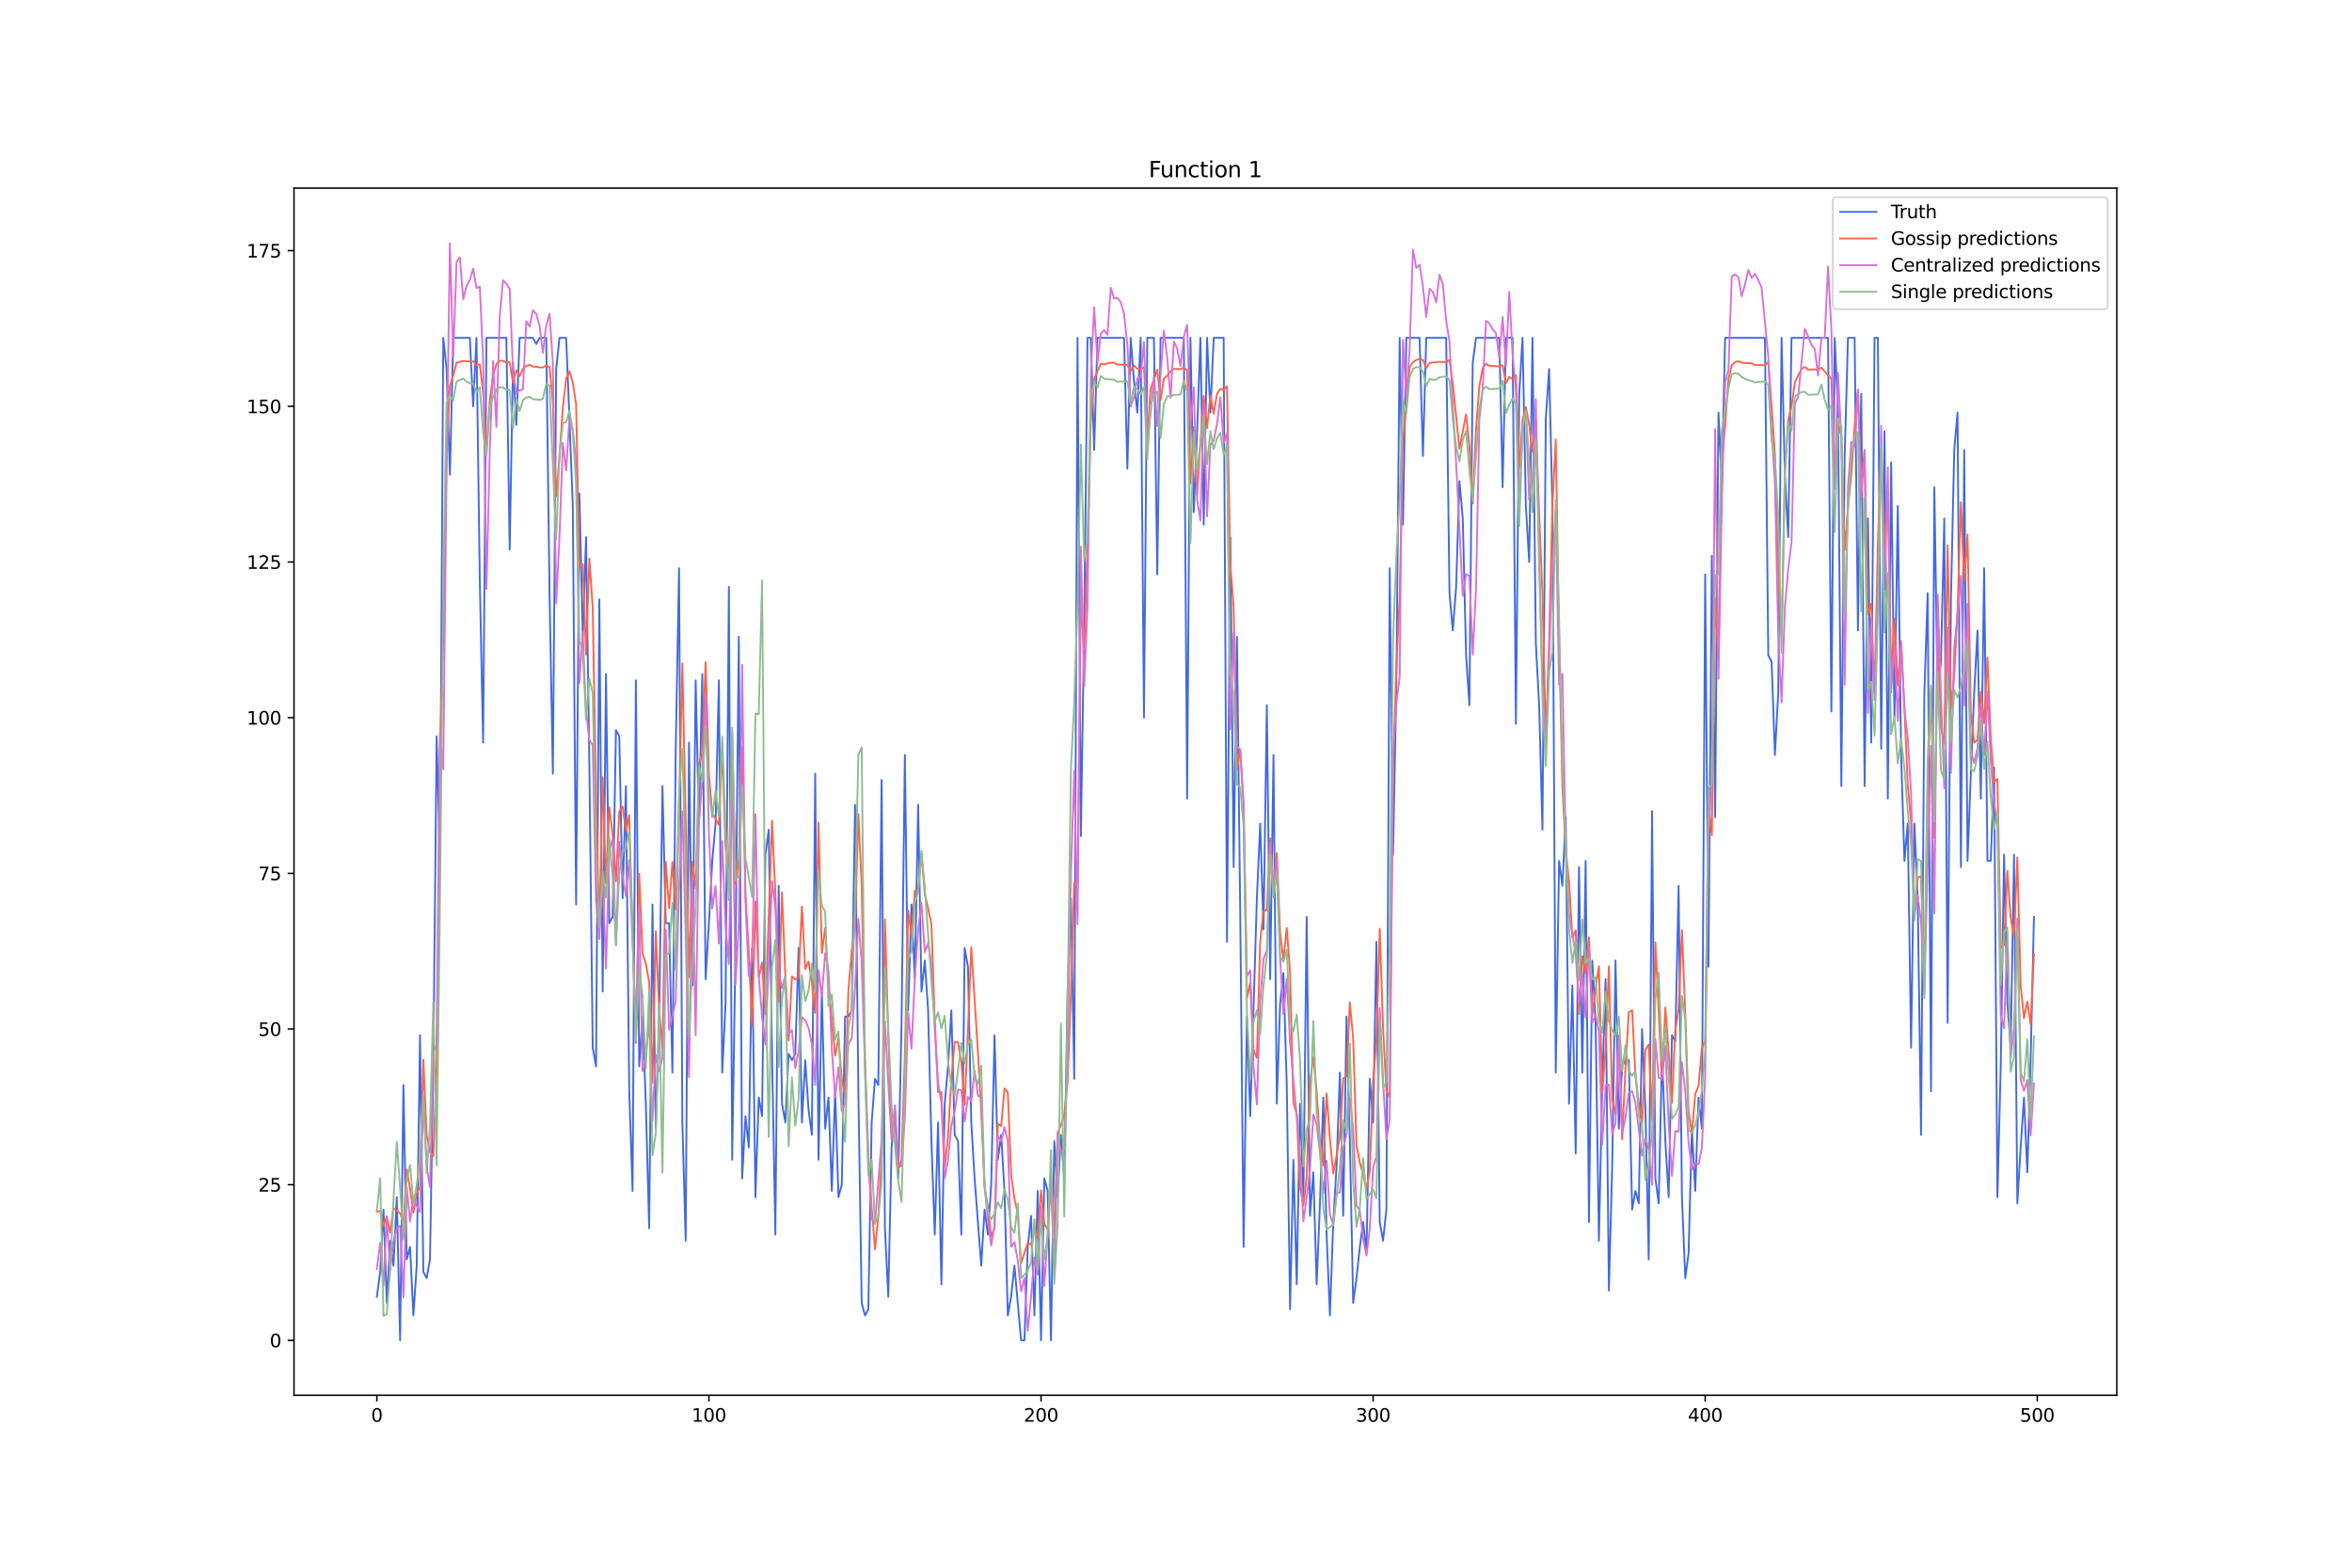 <?xml version="1.0" encoding="utf-8" standalone="no"?>
<!DOCTYPE svg PUBLIC "-//W3C//DTD SVG 1.1//EN"
  "http://www.w3.org/Graphics/SVG/1.1/DTD/svg11.dtd">
<svg xmlns:xlink="http://www.w3.org/1999/xlink" width="1296pt" height="864pt" viewBox="0 0 1296 864" xmlns="http://www.w3.org/2000/svg" version="1.1">
 <defs>
  <style type="text/css">*{stroke-linejoin: round; stroke-linecap: butt}</style>
 </defs>
 <g id="figure_1">
  <g id="patch_1">
   <path d="M 0 864 
L 1296 864 
L 1296 0 
L 0 0 
z
" style="fill: #ffffff"/>
  </g>
  <g id="axes_1">
   <g id="patch_2">
    <path d="M 162 768.96 
L 1166.4 768.96 
L 1166.4 103.68 
L 162 103.68 
z
" style="fill: #ffffff"/>
   </g>
   <g id="matplotlib.axis_1">
    <g id="xtick_1">
     <g id="line2d_1">
      <defs>
       <path id="mb1ec61e595" d="M 0 0 
L 0 3.5 
" style="stroke: #000000; stroke-width: 0.8"/>
      </defs>
      <g>
       <use xlink:href="#mb1ec61e595" x="207.655" y="768.96" style="stroke: #000000; stroke-width: 0.8"/>
      </g>
     </g>
     <g id="text_1">
      <!-- 0 -->
      <g transform="translate(204.473 783.558) scale(0.1 -0.1)">
       <defs>
        <path id="DejaVuSans-30" d="M 2034 4250 
Q 1547 4250 1301 3770 
Q 1056 3291 1056 2328 
Q 1056 1369 1301 889 
Q 1547 409 2034 409 
Q 2525 409 2770 889 
Q 3016 1369 3016 2328 
Q 3016 3291 2770 3770 
Q 2525 4250 2034 4250 
z
M 2034 4750 
Q 2819 4750 3233 4129 
Q 3647 3509 3647 2328 
Q 3647 1150 3233 529 
Q 2819 -91 2034 -91 
Q 1250 -91 836 529 
Q 422 1150 422 2328 
Q 422 3509 836 4129 
Q 1250 4750 2034 4750 
z
" transform="scale(0.016)"/>
       </defs>
       <use xlink:href="#DejaVuSans-30"/>
      </g>
     </g>
    </g>
    <g id="xtick_2">
     <g id="line2d_2">
      <g>
       <use xlink:href="#mb1ec61e595" x="390.639" y="768.96" style="stroke: #000000; stroke-width: 0.8"/>
      </g>
     </g>
     <g id="text_2">
      <!-- 100 -->
      <g transform="translate(381.095 783.558) scale(0.1 -0.1)">
       <defs>
        <path id="DejaVuSans-31" d="M 794 531 
L 1825 531 
L 1825 4091 
L 703 3866 
L 703 4441 
L 1819 4666 
L 2450 4666 
L 2450 531 
L 3481 531 
L 3481 0 
L 794 0 
L 794 531 
z
" transform="scale(0.016)"/>
       </defs>
       <use xlink:href="#DejaVuSans-31"/>
       <use xlink:href="#DejaVuSans-30" x="63.623"/>
       <use xlink:href="#DejaVuSans-30" x="127.246"/>
      </g>
     </g>
    </g>
    <g id="xtick_3">
     <g id="line2d_3">
      <g>
       <use xlink:href="#mb1ec61e595" x="573.623" y="768.96" style="stroke: #000000; stroke-width: 0.8"/>
      </g>
     </g>
     <g id="text_3">
      <!-- 200 -->
      <g transform="translate(564.079 783.558) scale(0.1 -0.1)">
       <defs>
        <path id="DejaVuSans-32" d="M 1228 531 
L 3431 531 
L 3431 0 
L 469 0 
L 469 531 
Q 828 903 1448 1529 
Q 2069 2156 2228 2338 
Q 2531 2678 2651 2914 
Q 2772 3150 2772 3378 
Q 2772 3750 2511 3984 
Q 2250 4219 1831 4219 
Q 1534 4219 1204 4116 
Q 875 4013 500 3803 
L 500 4441 
Q 881 4594 1212 4672 
Q 1544 4750 1819 4750 
Q 2544 4750 2975 4387 
Q 3406 4025 3406 3419 
Q 3406 3131 3298 2873 
Q 3191 2616 2906 2266 
Q 2828 2175 2409 1742 
Q 1991 1309 1228 531 
z
" transform="scale(0.016)"/>
       </defs>
       <use xlink:href="#DejaVuSans-32"/>
       <use xlink:href="#DejaVuSans-30" x="63.623"/>
       <use xlink:href="#DejaVuSans-30" x="127.246"/>
      </g>
     </g>
    </g>
    <g id="xtick_4">
     <g id="line2d_4">
      <g>
       <use xlink:href="#mb1ec61e595" x="756.607" y="768.96" style="stroke: #000000; stroke-width: 0.8"/>
      </g>
     </g>
     <g id="text_4">
      <!-- 300 -->
      <g transform="translate(747.063 783.558) scale(0.1 -0.1)">
       <defs>
        <path id="DejaVuSans-33" d="M 2597 2516 
Q 3050 2419 3304 2112 
Q 3559 1806 3559 1356 
Q 3559 666 3084 287 
Q 2609 -91 1734 -91 
Q 1441 -91 1130 -33 
Q 819 25 488 141 
L 488 750 
Q 750 597 1062 519 
Q 1375 441 1716 441 
Q 2309 441 2620 675 
Q 2931 909 2931 1356 
Q 2931 1769 2642 2001 
Q 2353 2234 1838 2234 
L 1294 2234 
L 1294 2753 
L 1863 2753 
Q 2328 2753 2575 2939 
Q 2822 3125 2822 3475 
Q 2822 3834 2567 4026 
Q 2313 4219 1838 4219 
Q 1578 4219 1281 4162 
Q 984 4106 628 3988 
L 628 4550 
Q 988 4650 1302 4700 
Q 1616 4750 1894 4750 
Q 2613 4750 3031 4423 
Q 3450 4097 3450 3541 
Q 3450 3153 3228 2886 
Q 3006 2619 2597 2516 
z
" transform="scale(0.016)"/>
       </defs>
       <use xlink:href="#DejaVuSans-33"/>
       <use xlink:href="#DejaVuSans-30" x="63.623"/>
       <use xlink:href="#DejaVuSans-30" x="127.246"/>
      </g>
     </g>
    </g>
    <g id="xtick_5">
     <g id="line2d_5">
      <g>
       <use xlink:href="#mb1ec61e595" x="939.591" y="768.96" style="stroke: #000000; stroke-width: 0.8"/>
      </g>
     </g>
     <g id="text_5">
      <!-- 400 -->
      <g transform="translate(930.047 783.558) scale(0.1 -0.1)">
       <defs>
        <path id="DejaVuSans-34" d="M 2419 4116 
L 825 1625 
L 2419 1625 
L 2419 4116 
z
M 2253 4666 
L 3047 4666 
L 3047 1625 
L 3713 1625 
L 3713 1100 
L 3047 1100 
L 3047 0 
L 2419 0 
L 2419 1100 
L 313 1100 
L 313 1709 
L 2253 4666 
z
" transform="scale(0.016)"/>
       </defs>
       <use xlink:href="#DejaVuSans-34"/>
       <use xlink:href="#DejaVuSans-30" x="63.623"/>
       <use xlink:href="#DejaVuSans-30" x="127.246"/>
      </g>
     </g>
    </g>
    <g id="xtick_6">
     <g id="line2d_6">
      <g>
       <use xlink:href="#mb1ec61e595" x="1122.575" y="768.96" style="stroke: #000000; stroke-width: 0.8"/>
      </g>
     </g>
     <g id="text_6">
      <!-- 500 -->
      <g transform="translate(1113.032 783.558) scale(0.1 -0.1)">
       <defs>
        <path id="DejaVuSans-35" d="M 691 4666 
L 3169 4666 
L 3169 4134 
L 1269 4134 
L 1269 2991 
Q 1406 3038 1543 3061 
Q 1681 3084 1819 3084 
Q 2600 3084 3056 2656 
Q 3513 2228 3513 1497 
Q 3513 744 3044 326 
Q 2575 -91 1722 -91 
Q 1428 -91 1123 -41 
Q 819 9 494 109 
L 494 744 
Q 775 591 1075 516 
Q 1375 441 1709 441 
Q 2250 441 2565 725 
Q 2881 1009 2881 1497 
Q 2881 1984 2565 2268 
Q 2250 2553 1709 2553 
Q 1456 2553 1204 2497 
Q 953 2441 691 2322 
L 691 4666 
z
" transform="scale(0.016)"/>
       </defs>
       <use xlink:href="#DejaVuSans-35"/>
       <use xlink:href="#DejaVuSans-30" x="63.623"/>
       <use xlink:href="#DejaVuSans-30" x="127.246"/>
      </g>
     </g>
    </g>
   </g>
   <g id="matplotlib.axis_2">
    <g id="ytick_1">
     <g id="line2d_7">
      <defs>
       <path id="m88f94c4d3c" d="M 0 0 
L -3.5 0 
" style="stroke: #000000; stroke-width: 0.8"/>
      </defs>
      <g>
       <use xlink:href="#m88f94c4d3c" x="162" y="738.72" style="stroke: #000000; stroke-width: 0.8"/>
      </g>
     </g>
     <g id="text_7">
      <!-- 0 -->
      <g transform="translate(148.637 742.519) scale(0.1 -0.1)">
       <use xlink:href="#DejaVuSans-30"/>
      </g>
     </g>
    </g>
    <g id="ytick_2">
     <g id="line2d_8">
      <g>
       <use xlink:href="#m88f94c4d3c" x="162" y="652.922" style="stroke: #000000; stroke-width: 0.8"/>
      </g>
     </g>
     <g id="text_8">
      <!-- 25 -->
      <g transform="translate(142.275 656.721) scale(0.1 -0.1)">
       <use xlink:href="#DejaVuSans-32"/>
       <use xlink:href="#DejaVuSans-35" x="63.623"/>
      </g>
     </g>
    </g>
    <g id="ytick_3">
     <g id="line2d_9">
      <g>
       <use xlink:href="#m88f94c4d3c" x="162" y="567.124" style="stroke: #000000; stroke-width: 0.8"/>
      </g>
     </g>
     <g id="text_9">
      <!-- 50 -->
      <g transform="translate(142.275 570.923) scale(0.1 -0.1)">
       <use xlink:href="#DejaVuSans-35"/>
       <use xlink:href="#DejaVuSans-30" x="63.623"/>
      </g>
     </g>
    </g>
    <g id="ytick_4">
     <g id="line2d_10">
      <g>
       <use xlink:href="#m88f94c4d3c" x="162" y="481.326" style="stroke: #000000; stroke-width: 0.8"/>
      </g>
     </g>
     <g id="text_10">
      <!-- 75 -->
      <g transform="translate(142.275 485.126) scale(0.1 -0.1)">
       <defs>
        <path id="DejaVuSans-37" d="M 525 4666 
L 3525 4666 
L 3525 4397 
L 1831 0 
L 1172 0 
L 2766 4134 
L 525 4134 
L 525 4666 
z
" transform="scale(0.016)"/>
       </defs>
       <use xlink:href="#DejaVuSans-37"/>
       <use xlink:href="#DejaVuSans-35" x="63.623"/>
      </g>
     </g>
    </g>
    <g id="ytick_5">
     <g id="line2d_11">
      <g>
       <use xlink:href="#m88f94c4d3c" x="162" y="395.528" style="stroke: #000000; stroke-width: 0.8"/>
      </g>
     </g>
     <g id="text_11">
      <!-- 100 -->
      <g transform="translate(135.912 399.328) scale(0.1 -0.1)">
       <use xlink:href="#DejaVuSans-31"/>
       <use xlink:href="#DejaVuSans-30" x="63.623"/>
       <use xlink:href="#DejaVuSans-30" x="127.246"/>
      </g>
     </g>
    </g>
    <g id="ytick_6">
     <g id="line2d_12">
      <g>
       <use xlink:href="#m88f94c4d3c" x="162" y="309.731" style="stroke: #000000; stroke-width: 0.8"/>
      </g>
     </g>
     <g id="text_12">
      <!-- 125 -->
      <g transform="translate(135.912 313.53) scale(0.1 -0.1)">
       <use xlink:href="#DejaVuSans-31"/>
       <use xlink:href="#DejaVuSans-32" x="63.623"/>
       <use xlink:href="#DejaVuSans-35" x="127.246"/>
      </g>
     </g>
    </g>
    <g id="ytick_7">
     <g id="line2d_13">
      <g>
       <use xlink:href="#m88f94c4d3c" x="162" y="223.933" style="stroke: #000000; stroke-width: 0.8"/>
      </g>
     </g>
     <g id="text_13">
      <!-- 150 -->
      <g transform="translate(135.912 227.732) scale(0.1 -0.1)">
       <use xlink:href="#DejaVuSans-31"/>
       <use xlink:href="#DejaVuSans-35" x="63.623"/>
       <use xlink:href="#DejaVuSans-30" x="127.246"/>
      </g>
     </g>
    </g>
    <g id="ytick_8">
     <g id="line2d_14">
      <g>
       <use xlink:href="#m88f94c4d3c" x="162" y="138.135" style="stroke: #000000; stroke-width: 0.8"/>
      </g>
     </g>
     <g id="text_14">
      <!-- 175 -->
      <g transform="translate(135.912 141.934) scale(0.1 -0.1)">
       <use xlink:href="#DejaVuSans-31"/>
       <use xlink:href="#DejaVuSans-37" x="63.623"/>
       <use xlink:href="#DejaVuSans-35" x="127.246"/>
      </g>
     </g>
    </g>
   </g>
   <g id="line2d_15">
    <path d="M 207.655 714.697 
L 209.484 700.969 
L 211.314 666.65 
L 213.144 718.129 
L 214.974 683.809 
L 216.804 697.537 
L 218.634 659.786 
L 220.463 738.72 
L 222.293 598.011 
L 224.123 694.105 
L 225.953 687.241 
L 227.783 724.992 
L 229.613 697.537 
L 231.442 570.556 
L 233.272 700.969 
L 235.102 704.401 
L 236.932 694.105 
L 238.762 587.716 
L 240.592 405.824 
L 242.422 474.463 
L 244.251 186.182 
L 246.081 203.341 
L 247.911 261.684 
L 249.741 186.182 
L 258.89 186.182 
L 260.72 223.933 
L 262.55 186.182 
L 264.38 320.026 
L 266.209 409.256 
L 268.039 186.182 
L 279.018 186.182 
L 280.848 302.867 
L 282.678 199.909 
L 284.508 234.228 
L 286.338 186.182 
L 293.657 186.182 
L 295.487 189.614 
L 297.317 186.182 
L 300.976 186.182 
L 302.806 326.89 
L 304.636 426.416 
L 306.466 203.341 
L 308.296 186.182 
L 311.956 186.182 
L 313.785 230.797 
L 315.615 278.843 
L 317.445 498.486 
L 319.275 271.98 
L 321.105 350.914 
L 322.935 296.003 
L 324.764 422.984 
L 326.594 577.42 
L 328.424 587.716 
L 330.254 330.322 
L 332.084 546.533 
L 333.914 371.505 
L 335.743 508.782 
L 337.573 505.35 
L 339.403 402.392 
L 341.233 405.824 
L 343.063 495.054 
L 344.893 433.28 
L 346.723 601.443 
L 348.552 656.354 
L 350.382 374.937 
L 352.212 587.716 
L 354.042 560.26 
L 355.872 608.307 
L 357.702 676.946 
L 359.531 498.486 
L 361.361 622.035 
L 363.191 563.692 
L 365.021 433.28 
L 366.851 508.782 
L 368.681 508.782 
L 370.51 591.148 
L 372.34 412.688 
L 374.17 313.163 
L 376 618.603 
L 377.83 683.809 
L 379.66 409.256 
L 381.489 543.101 
L 383.319 374.937 
L 385.149 453.871 
L 386.979 371.505 
L 388.809 539.669 
L 390.639 508.782 
L 392.469 474.463 
L 394.298 453.871 
L 396.128 374.937 
L 397.958 591.148 
L 399.788 553.397 
L 401.618 323.458 
L 403.448 639.194 
L 405.277 522.509 
L 407.107 350.914 
L 408.937 649.49 
L 410.767 615.171 
L 412.597 632.331 
L 414.427 522.509 
L 416.256 659.786 
L 418.086 604.875 
L 419.916 615.171 
L 421.746 471.031 
L 423.576 457.303 
L 425.406 580.852 
L 427.236 680.377 
L 429.065 488.19 
L 430.895 608.307 
L 432.725 618.603 
L 434.555 580.852 
L 436.385 584.284 
L 438.215 580.852 
L 440.044 522.509 
L 441.874 618.603 
L 443.704 584.284 
L 445.534 611.739 
L 447.364 625.467 
L 449.194 426.416 
L 451.023 639.194 
L 452.853 546.533 
L 454.683 622.035 
L 456.513 604.875 
L 458.343 656.354 
L 460.173 601.443 
L 462.003 659.786 
L 463.832 652.922 
L 465.662 560.26 
L 467.492 560.26 
L 469.322 556.828 
L 471.152 443.575 
L 472.982 601.443 
L 474.811 718.129 
L 476.641 724.992 
L 478.471 721.56 
L 480.301 618.603 
L 482.131 594.58 
L 483.961 598.011 
L 485.79 429.848 
L 487.62 676.946 
L 489.45 714.697 
L 491.28 632.331 
L 493.11 611.739 
L 494.94 649.49 
L 496.77 563.692 
L 498.599 416.12 
L 500.429 556.828 
L 502.259 498.486 
L 504.089 539.669 
L 505.919 443.575 
L 507.749 546.533 
L 509.578 529.373 
L 511.408 556.828 
L 513.238 628.899 
L 515.068 680.377 
L 516.898 618.603 
L 518.728 707.833 
L 520.557 608.307 
L 522.387 587.716 
L 524.217 556.828 
L 526.047 625.467 
L 527.877 628.899 
L 529.707 680.377 
L 531.536 522.509 
L 533.366 532.805 
L 535.196 618.603 
L 537.026 649.49 
L 540.686 697.537 
L 542.516 666.65 
L 544.345 680.377 
L 546.175 652.922 
L 548.005 570.556 
L 549.835 639.194 
L 551.665 625.467 
L 553.495 656.354 
L 555.324 724.992 
L 557.154 714.697 
L 558.984 697.537 
L 562.644 738.72 
L 564.474 738.72 
L 566.303 687.241 
L 568.133 670.082 
L 569.963 724.992 
L 571.793 656.354 
L 573.623 738.72 
L 575.453 649.49 
L 577.283 656.354 
L 579.112 738.72 
L 580.942 628.899 
L 582.772 659.786 
L 584.602 625.467 
L 586.432 649.49 
L 588.262 546.533 
L 590.091 495.054 
L 591.921 594.58 
L 593.751 186.182 
L 595.581 460.735 
L 597.411 344.05 
L 599.241 186.182 
L 601.07 186.182 
L 602.9 247.956 
L 604.73 186.182 
L 619.369 186.182 
L 621.199 258.252 
L 623.029 186.182 
L 624.858 210.205 
L 626.688 227.365 
L 628.518 186.182 
L 630.348 395.528 
L 632.178 186.182 
L 635.837 186.182 
L 637.667 316.594 
L 639.497 186.182 
L 652.306 186.182 
L 654.136 440.143 
L 655.966 186.182 
L 657.796 282.275 
L 659.625 237.66 
L 661.455 186.182 
L 663.285 289.139 
L 665.115 186.182 
L 666.945 227.365 
L 668.775 186.182 
L 674.264 186.182 
L 676.094 519.077 
L 677.924 296.003 
L 679.754 477.894 
L 681.583 350.914 
L 683.413 505.35 
L 685.243 687.241 
L 687.073 560.26 
L 688.903 615.171 
L 692.563 495.054 
L 694.392 453.871 
L 696.222 512.214 
L 698.052 388.665 
L 699.882 539.669 
L 701.712 416.12 
L 703.542 608.307 
L 705.371 553.397 
L 707.201 536.237 
L 709.031 598.011 
L 710.861 721.56 
L 712.691 639.194 
L 714.521 707.833 
L 716.35 608.307 
L 718.18 659.786 
L 720.01 505.35 
L 721.84 670.082 
L 723.67 646.058 
L 725.5 707.833 
L 727.33 663.218 
L 729.159 604.875 
L 730.989 680.377 
L 732.819 724.992 
L 734.649 673.514 
L 736.479 642.626 
L 738.309 591.148 
L 740.138 670.082 
L 741.968 560.26 
L 743.798 628.899 
L 745.628 718.129 
L 747.458 704.401 
L 749.288 687.241 
L 751.117 673.514 
L 752.947 690.673 
L 754.777 594.58 
L 756.607 618.603 
L 758.437 519.077 
L 760.267 673.514 
L 762.097 683.809 
L 763.926 666.65 
L 765.756 313.163 
L 767.586 471.031 
L 769.416 378.369 
L 771.246 186.182 
L 773.076 289.139 
L 774.905 186.182 
L 782.225 186.182 
L 784.055 251.388 
L 785.884 186.182 
L 796.864 186.182 
L 798.693 326.89 
L 800.523 347.482 
L 802.353 323.458 
L 804.183 265.116 
L 806.013 285.707 
L 807.843 361.209 
L 809.672 388.665 
L 811.502 199.909 
L 813.332 186.182 
L 826.141 186.182 
L 827.971 268.548 
L 829.801 186.182 
L 833.46 186.182 
L 835.29 398.96 
L 837.12 217.069 
L 838.95 186.182 
L 840.78 278.843 
L 842.61 309.731 
L 844.439 186.182 
L 846.269 354.346 
L 848.099 388.665 
L 849.929 457.303 
L 851.759 230.797 
L 853.589 203.341 
L 855.418 278.843 
L 857.248 591.148 
L 859.078 474.463 
L 860.908 488.19 
L 862.738 450.439 
L 864.568 608.307 
L 866.397 543.101 
L 868.227 635.763 
L 870.057 477.894 
L 871.887 591.148 
L 873.717 474.463 
L 875.547 673.514 
L 877.377 529.373 
L 879.206 563.692 
L 881.036 683.809 
L 882.866 598.011 
L 884.696 539.669 
L 886.526 711.265 
L 888.356 642.626 
L 890.185 529.373 
L 892.015 622.035 
L 893.845 587.716 
L 895.675 584.284 
L 897.505 584.284 
L 899.335 666.65 
L 901.164 656.354 
L 902.994 663.218 
L 904.824 567.124 
L 906.654 611.739 
L 908.484 694.105 
L 910.314 447.007 
L 912.144 649.49 
L 913.973 663.218 
L 915.803 580.852 
L 917.633 628.899 
L 919.463 659.786 
L 921.293 570.556 
L 923.123 573.988 
L 924.952 488.19 
L 926.782 659.786 
L 928.612 704.401 
L 930.442 690.673 
L 932.272 622.035 
L 934.102 656.354 
L 935.931 604.875 
L 937.761 622.035 
L 939.591 316.594 
L 941.421 532.805 
L 943.251 306.299 
L 945.081 450.439 
L 946.911 227.365 
L 948.74 265.116 
L 950.57 186.182 
L 972.528 186.182 
L 974.358 361.209 
L 976.188 364.641 
L 978.018 416.12 
L 979.848 381.801 
L 981.678 186.182 
L 983.507 261.684 
L 985.337 296.003 
L 987.167 186.182 
L 1007.295 186.182 
L 1009.125 392.097 
L 1010.955 186.182 
L 1012.785 227.365 
L 1014.615 433.28 
L 1016.444 251.388 
L 1018.274 186.182 
L 1021.934 186.182 
L 1023.764 347.482 
L 1025.594 217.069 
L 1027.424 433.28 
L 1029.253 285.707 
L 1031.083 409.256 
L 1032.913 186.182 
L 1034.743 186.182 
L 1036.573 412.688 
L 1038.403 237.66 
L 1040.232 440.143 
L 1042.062 254.82 
L 1043.892 395.528 
L 1045.722 278.843 
L 1047.552 416.12 
L 1049.382 474.463 
L 1051.211 453.871 
L 1053.041 577.42 
L 1054.871 453.871 
L 1056.701 495.054 
L 1058.531 625.467 
L 1060.361 381.801 
L 1062.191 326.89 
L 1064.02 601.443 
L 1065.85 268.548 
L 1067.68 381.801 
L 1069.51 364.641 
L 1071.34 285.707 
L 1073.17 563.692 
L 1074.999 330.322 
L 1076.829 247.956 
L 1078.659 227.365 
L 1080.489 477.894 
L 1082.319 247.956 
L 1084.149 474.463 
L 1085.978 426.416 
L 1087.808 381.801 
L 1089.638 347.482 
L 1091.468 440.143 
L 1093.298 313.163 
L 1095.128 474.463 
L 1096.958 474.463 
L 1098.787 422.984 
L 1100.617 659.786 
L 1102.447 587.716 
L 1104.277 471.031 
L 1106.107 553.397 
L 1107.937 577.42 
L 1109.766 471.031 
L 1111.596 663.218 
L 1113.426 632.331 
L 1115.256 604.875 
L 1117.086 646.058 
L 1118.916 584.284 
L 1120.745 505.35 
L 1120.745 505.35 
" clip-path="url(#pd45986ee3b)" style="fill: none; stroke: #4169e1; stroke-linecap: square"/>
   </g>
   <g id="line2d_16">
    <path d="M 207.655 667.778 
L 209.484 667.413 
L 211.314 675.798 
L 213.144 670.315 
L 214.974 679.255 
L 216.804 665.843 
L 218.634 667.106 
L 220.463 668.748 
L 222.293 673.572 
L 224.123 644.456 
L 225.953 655.226 
L 227.783 668.338 
L 229.613 657.587 
L 231.442 654.207 
L 233.272 584.028 
L 235.102 625.84 
L 236.932 634.988 
L 238.762 637.226 
L 240.592 588.624 
L 242.422 412.917 
L 244.251 351.264 
L 246.081 250.027 
L 247.911 212.536 
L 249.741 207.052 
L 251.571 199.909 
L 255.23 198.927 
L 258.89 199.209 
L 260.72 199.104 
L 262.55 201.191 
L 264.38 200.799 
L 266.209 216.254 
L 268.039 248.212 
L 269.869 220.675 
L 271.699 206.811 
L 273.529 200.676 
L 275.359 198.854 
L 277.189 198.836 
L 279.018 199.66 
L 280.848 199.684 
L 282.678 210.825 
L 284.508 204.068 
L 286.338 207.213 
L 288.168 203.091 
L 289.997 201.646 
L 291.827 201.028 
L 293.657 202.029 
L 295.487 202.068 
L 297.317 202.524 
L 299.147 202.479 
L 300.976 201.568 
L 302.806 202.478 
L 304.636 221.374 
L 306.466 273.48 
L 308.296 251.595 
L 310.126 224.745 
L 311.956 208.792 
L 313.785 204.594 
L 315.615 210.879 
L 317.445 222.819 
L 319.275 311.881 
L 321.105 310.992 
L 322.935 360.8 
L 324.764 307.775 
L 326.594 334.809 
L 328.424 438.065 
L 330.254 512.243 
L 332.084 428.234 
L 333.914 487.14 
L 335.743 444.784 
L 337.573 459.721 
L 339.403 485.741 
L 341.233 447.198 
L 343.063 444.588 
L 344.893 458.07 
L 346.723 449.188 
L 348.552 514.342 
L 350.382 574.849 
L 352.212 481.542 
L 354.042 525.37 
L 355.872 531.198 
L 357.702 541.162 
L 359.531 596.892 
L 361.361 513.231 
L 363.191 556.484 
L 365.021 577.59 
L 366.851 475.021 
L 368.681 500.535 
L 370.51 474.977 
L 372.34 501.068 
L 374.17 443.436 
L 376 365.562 
L 379.66 538.538 
L 381.489 475.001 
L 383.319 489.495 
L 385.149 421.408 
L 386.979 414.706 
L 388.809 364.943 
L 390.639 426.666 
L 392.469 448.214 
L 396.128 454.612 
L 397.958 413.315 
L 399.788 466.606 
L 401.618 479.146 
L 403.448 404.045 
L 405.277 487.209 
L 407.107 473.153 
L 408.937 411.932 
L 410.767 492.431 
L 412.597 524.968 
L 414.427 565.577 
L 416.256 496.79 
L 418.086 538.723 
L 419.916 530.454 
L 421.746 559.103 
L 425.406 452.243 
L 427.236 492.091 
L 429.065 552.009 
L 430.895 491.848 
L 432.725 537.364 
L 434.555 573.415 
L 436.385 538.129 
L 438.215 539.874 
L 440.044 538.777 
L 441.874 499.645 
L 443.704 534.056 
L 445.534 529.871 
L 447.364 541.347 
L 449.194 558.259 
L 451.023 453.322 
L 452.853 525.249 
L 454.683 511.5 
L 456.513 542.093 
L 460.173 581.881 
L 462.003 571.964 
L 463.832 594.773 
L 465.662 604.095 
L 467.492 545.917 
L 469.322 524.202 
L 471.152 511.308 
L 472.982 448.777 
L 474.811 487.888 
L 476.641 583.467 
L 478.471 637.149 
L 480.301 665.252 
L 482.131 688.474 
L 483.961 670.812 
L 485.79 638.472 
L 487.62 506.711 
L 489.45 570.052 
L 491.28 625.006 
L 493.11 612.265 
L 494.94 644.62 
L 496.77 639.252 
L 498.599 581.094 
L 500.429 501.792 
L 502.259 515.687 
L 504.089 490.928 
L 505.919 490.834 
L 507.749 470.347 
L 509.578 492.751 
L 511.408 500.595 
L 513.238 509.335 
L 515.068 562.154 
L 516.898 601.862 
L 518.728 601.914 
L 520.557 642.911 
L 522.387 626.336 
L 524.217 594.327 
L 526.047 574.179 
L 527.877 574.492 
L 529.707 585.187 
L 531.536 609.07 
L 533.366 567.453 
L 535.196 522.052 
L 538.856 579.689 
L 540.686 612.609 
L 542.516 653.63 
L 544.345 665.017 
L 546.175 681.437 
L 548.005 676.842 
L 549.835 619.307 
L 551.665 620.604 
L 553.495 599.808 
L 555.324 602.017 
L 557.154 647.191 
L 558.984 660.666 
L 560.814 668.776 
L 562.644 696.113 
L 566.303 685.002 
L 568.133 685.975 
L 569.963 678.801 
L 571.793 681.736 
L 573.623 656.024 
L 575.453 674.58 
L 577.283 677.715 
L 579.112 648.515 
L 580.942 680.306 
L 582.772 624.374 
L 584.602 620.038 
L 586.432 614.48 
L 588.262 596.346 
L 590.091 547.535 
L 591.921 486.426 
L 593.751 489.522 
L 595.581 332.507 
L 597.411 357.908 
L 599.241 301.984 
L 601.07 232.823 
L 602.9 208.985 
L 606.56 200.419 
L 608.39 200.778 
L 612.05 199.871 
L 613.879 199.841 
L 615.709 200.972 
L 617.539 200.893 
L 621.199 201.142 
L 623.029 204.559 
L 624.858 201.466 
L 626.688 203.217 
L 628.518 203.694 
L 630.348 202.217 
L 632.178 242.046 
L 634.008 214.388 
L 637.667 203.677 
L 639.497 220.488 
L 641.327 208.78 
L 643.157 206.998 
L 644.987 204.782 
L 646.817 203.234 
L 650.476 203.472 
L 652.306 202.536 
L 654.136 204.101 
L 655.966 266.287 
L 657.796 235.364 
L 659.625 272.761 
L 661.455 243.651 
L 663.285 218.146 
L 665.115 235.862 
L 666.945 217.914 
L 668.775 228.006 
L 670.604 217.049 
L 672.434 214.403 
L 674.264 214.817 
L 676.094 212.813 
L 677.924 311.342 
L 679.754 334.243 
L 681.583 424.083 
L 683.413 413.32 
L 685.243 443.848 
L 687.073 549.934 
L 688.903 541.73 
L 690.733 578.788 
L 692.563 583.029 
L 694.392 518.78 
L 696.222 502.034 
L 698.052 501.476 
L 699.882 461.959 
L 701.712 489.567 
L 703.542 470.109 
L 705.371 514.04 
L 707.201 528.867 
L 709.031 511.341 
L 710.861 536.015 
L 712.691 607.878 
L 714.521 613.921 
L 716.35 654.531 
L 718.18 664.407 
L 720.01 648.224 
L 721.84 596.119 
L 723.67 582.462 
L 725.5 601.404 
L 727.33 628.952 
L 729.159 642.308 
L 730.989 602.623 
L 732.819 627.691 
L 734.649 646.657 
L 736.479 636.827 
L 738.309 626.047 
L 740.138 594.245 
L 741.968 593.325 
L 743.798 552.436 
L 745.628 572.524 
L 747.458 631.098 
L 749.288 640.731 
L 751.117 647.631 
L 752.947 655.114 
L 754.777 645.314 
L 756.607 596.005 
L 758.437 573.458 
L 760.267 511.771 
L 762.097 566.623 
L 763.926 601.122 
L 765.756 604.924 
L 767.586 423.13 
L 769.416 368.001 
L 771.246 329.374 
L 773.076 242.149 
L 774.905 224.542 
L 776.735 202.202 
L 778.565 199.657 
L 780.395 198.359 
L 782.225 197.928 
L 784.055 198.352 
L 785.884 202.939 
L 787.714 200.095 
L 789.544 199.717 
L 791.374 199.706 
L 793.204 199.346 
L 795.034 199.555 
L 796.864 199.65 
L 798.693 198.314 
L 800.523 211.414 
L 804.183 247.304 
L 807.843 228.341 
L 809.672 245.895 
L 811.502 277.467 
L 813.332 236.413 
L 815.162 212.719 
L 816.992 202.969 
L 818.822 200.463 
L 820.651 201.676 
L 822.481 201.688 
L 826.141 202.004 
L 827.971 201.289 
L 829.801 211.12 
L 831.63 207.703 
L 833.46 208.988 
L 835.29 206.714 
L 837.12 257.782 
L 838.95 231.543 
L 840.78 224.314 
L 842.61 234.127 
L 844.439 248.781 
L 846.269 232.445 
L 848.099 282.837 
L 849.929 327.6 
L 851.759 406.909 
L 853.589 354.179 
L 855.418 278.474 
L 857.248 242.237 
L 859.078 352.365 
L 860.908 433.354 
L 862.738 468.505 
L 864.568 485.871 
L 866.397 516.561 
L 868.227 512.739 
L 870.057 559.045 
L 871.887 527.074 
L 873.717 536.25 
L 875.547 516.515 
L 877.377 560.134 
L 879.206 544.608 
L 881.036 532.493 
L 882.866 602.122 
L 884.696 578.47 
L 886.526 532.578 
L 888.356 606.033 
L 890.185 614.21 
L 892.015 570.765 
L 893.845 627.991 
L 895.675 588.223 
L 897.505 557.823 
L 899.335 556.793 
L 901.164 593.01 
L 902.994 607.971 
L 904.824 619.035 
L 906.654 578.483 
L 908.484 575.704 
L 910.314 617.275 
L 912.144 519.411 
L 915.803 595.174 
L 917.633 555.308 
L 919.463 579.765 
L 921.293 607.799 
L 923.123 567.682 
L 924.952 556.164 
L 926.782 512.534 
L 928.612 558.754 
L 930.442 612.204 
L 932.272 624.81 
L 934.102 603.004 
L 935.931 598.459 
L 937.761 577.767 
L 939.591 573.435 
L 941.421 444.119 
L 943.251 460.325 
L 945.081 329.744 
L 946.911 364.159 
L 948.74 256.49 
L 950.57 234.647 
L 952.4 209.121 
L 954.23 201.36 
L 956.06 199.475 
L 957.89 199.089 
L 959.719 199.813 
L 961.549 200.133 
L 965.209 200.167 
L 967.039 201.294 
L 968.869 201.141 
L 972.528 201.307 
L 974.358 199.476 
L 976.188 223.738 
L 978.018 250.349 
L 979.848 316.284 
L 981.678 350.651 
L 983.507 261.217 
L 985.337 231.487 
L 987.167 224.134 
L 988.997 210.656 
L 992.657 203.359 
L 994.486 202.199 
L 996.316 203.751 
L 998.146 203.548 
L 1001.806 203.697 
L 1003.636 202.666 
L 1005.465 204.636 
L 1007.295 206.812 
L 1009.125 208.599 
L 1010.955 269.19 
L 1012.785 233.576 
L 1014.615 239.905 
L 1016.444 303.291 
L 1018.274 279.876 
L 1020.104 261.87 
L 1021.934 234.535 
L 1023.764 215.062 
L 1025.594 268.291 
L 1027.424 248.081 
L 1029.253 338.676 
L 1031.083 332.62 
L 1032.913 382.255 
L 1034.743 299.698 
L 1036.573 249.418 
L 1038.403 305.144 
L 1040.232 273.272 
L 1042.062 372.071 
L 1043.892 340.833 
L 1045.722 377.749 
L 1047.552 354.83 
L 1049.382 389.97 
L 1051.211 432.634 
L 1053.041 452.572 
L 1054.871 502.688 
L 1056.701 483.728 
L 1058.531 482.894 
L 1060.361 539.083 
L 1062.191 430.028 
L 1064.02 379.445 
L 1065.85 461.985 
L 1067.68 349.462 
L 1069.51 400.978 
L 1071.34 409.874 
L 1073.17 300.514 
L 1074.999 390.403 
L 1076.829 371.98 
L 1078.659 336.02 
L 1080.489 276.813 
L 1082.319 320.384 
L 1084.149 294.56 
L 1085.978 393.11 
L 1087.808 409.312 
L 1089.638 407.576 
L 1091.468 381.322 
L 1093.298 398.586 
L 1095.128 362.335 
L 1096.958 407.166 
L 1098.787 430.839 
L 1100.617 429.261 
L 1102.447 522.258 
L 1104.277 520.838 
L 1106.107 479.975 
L 1107.937 506.044 
L 1109.766 515.773 
L 1111.596 472.558 
L 1113.426 543.137 
L 1115.256 561.155 
L 1117.086 552.025 
L 1118.916 564.656 
L 1120.745 525.74 
L 1120.745 525.74 
" clip-path="url(#pd45986ee3b)" style="fill: none; stroke: #ff6347; stroke-linecap: square"/>
   </g>
   <g id="line2d_17">
    <path d="M 207.655 699.428 
L 209.484 685.028 
L 211.314 708.408 
L 213.144 671.27 
L 214.974 700.242 
L 216.804 684.079 
L 218.634 677.231 
L 220.463 675.487 
L 222.293 715.123 
L 224.123 654.429 
L 225.953 673.192 
L 227.783 659.868 
L 229.613 664.466 
L 231.442 667.956 
L 233.272 605.44 
L 235.102 642.634 
L 236.932 654.366 
L 238.762 580.286 
L 240.592 575.712 
L 242.422 404.697 
L 244.251 424.042 
L 246.081 258.679 
L 247.911 133.92 
L 249.741 197.099 
L 251.571 144.288 
L 253.401 141.819 
L 255.23 165.047 
L 257.06 157.595 
L 258.89 154.373 
L 260.72 148.032 
L 262.55 158.809 
L 264.38 157.887 
L 266.209 198.087 
L 268.039 324.598 
L 269.869 248.73 
L 271.699 198.944 
L 273.529 235.359 
L 275.359 174.504 
L 277.189 154.475 
L 279.018 156.385 
L 280.848 159.166 
L 282.678 204.392 
L 284.508 216.831 
L 286.338 215.129 
L 288.168 214.547 
L 289.997 177.037 
L 291.827 179.973 
L 293.657 171.006 
L 295.487 172.987 
L 297.317 179.603 
L 299.147 194.484 
L 300.976 179.201 
L 302.806 172.949 
L 304.636 199.931 
L 306.466 332.595 
L 308.296 296.016 
L 310.126 244.092 
L 311.956 259.198 
L 313.785 230.543 
L 315.615 236.939 
L 317.445 254.048 
L 319.275 376.496 
L 321.105 348.491 
L 322.935 391.894 
L 324.764 407.963 
L 326.594 410.641 
L 328.424 496.59 
L 330.254 517.581 
L 332.084 481.17 
L 333.914 533.826 
L 335.743 468.649 
L 337.573 462.53 
L 339.403 520.956 
L 341.233 463.866 
L 343.063 482.998 
L 344.893 493.854 
L 346.723 474.019 
L 350.382 564.355 
L 352.212 499.624 
L 354.042 590.354 
L 355.872 582.357 
L 357.702 562.651 
L 359.531 617.8 
L 361.361 581.363 
L 363.191 590.411 
L 365.021 583.176 
L 366.851 512.408 
L 368.681 567.497 
L 370.51 559.908 
L 372.34 551.767 
L 374.17 490.322 
L 376 447.188 
L 377.83 513.311 
L 379.66 593.741 
L 381.489 482.987 
L 383.319 570.512 
L 385.149 453.586 
L 386.979 430.017 
L 388.809 382.678 
L 390.639 459.308 
L 392.469 500.642 
L 394.298 488.285 
L 396.128 520.041 
L 397.958 463.455 
L 399.788 510.526 
L 401.618 531.362 
L 403.448 424.937 
L 405.277 542.443 
L 407.107 509.363 
L 408.937 366.412 
L 410.767 497.049 
L 412.597 537.962 
L 414.427 526.563 
L 416.256 448.69 
L 418.086 538.287 
L 419.916 560.139 
L 421.746 575.692 
L 425.406 485.444 
L 427.236 500.425 
L 429.065 536.175 
L 430.895 544.531 
L 432.725 537.666 
L 434.555 569.79 
L 436.385 567.706 
L 438.215 588.714 
L 440.044 579.434 
L 441.874 560.673 
L 443.704 562.263 
L 445.534 566.535 
L 447.364 575.418 
L 449.194 597.887 
L 451.023 534.752 
L 452.853 548.833 
L 454.683 525.319 
L 456.513 534.717 
L 458.343 578.032 
L 460.173 604.831 
L 462.003 588.271 
L 463.832 612.287 
L 465.662 608.214 
L 467.492 575.577 
L 469.322 572.227 
L 471.152 544.326 
L 472.982 506.49 
L 474.811 530.388 
L 476.641 589.127 
L 478.471 638.92 
L 480.301 671.699 
L 482.131 674.386 
L 485.79 627.923 
L 487.62 562.925 
L 489.45 596.947 
L 491.28 628.026 
L 493.11 609.145 
L 494.94 639.783 
L 496.77 643.026 
L 498.599 615.562 
L 500.429 557.922 
L 502.259 577.94 
L 504.089 539.079 
L 505.919 512.726 
L 507.749 497.582 
L 509.578 524.893 
L 511.408 519.786 
L 513.238 531.562 
L 515.068 567.523 
L 516.898 596.928 
L 518.728 607.571 
L 520.557 649.382 
L 522.387 639.373 
L 524.217 620.309 
L 526.047 612.599 
L 527.877 600.486 
L 529.707 600.862 
L 531.536 618.172 
L 533.366 604.492 
L 535.196 607.066 
L 537.026 590.06 
L 538.856 603.846 
L 540.686 604.962 
L 542.516 653.621 
L 544.345 672.379 
L 546.175 686.465 
L 548.005 675.441 
L 549.835 625.809 
L 551.665 629.01 
L 553.495 621.138 
L 555.324 628.783 
L 557.154 687.266 
L 558.984 684.561 
L 560.814 694.642 
L 562.644 711.721 
L 564.474 704.268 
L 566.303 733.463 
L 568.133 714.644 
L 569.963 692.967 
L 571.793 702.62 
L 573.623 664.872 
L 575.453 708.79 
L 577.283 680.067 
L 579.112 653.325 
L 580.942 699.014 
L 582.772 625.311 
L 584.602 634.633 
L 586.432 633.376 
L 588.262 584.326 
L 590.091 481.44 
L 591.921 424.927 
L 593.751 509.279 
L 595.581 301.268 
L 597.411 378.368 
L 599.241 334.424 
L 601.07 206.835 
L 602.9 169.286 
L 604.73 200.262 
L 606.56 184.032 
L 608.39 181.851 
L 610.22 184.525 
L 612.05 158.572 
L 613.879 164.532 
L 615.709 164.228 
L 617.539 166.534 
L 619.369 172.819 
L 621.199 190.107 
L 623.029 224.166 
L 624.858 218.662 
L 626.688 208.703 
L 628.518 207.576 
L 630.348 188.474 
L 632.178 245.094 
L 634.008 227.537 
L 635.837 208.034 
L 637.667 234.836 
L 639.497 206.24 
L 641.327 182.186 
L 643.157 197.237 
L 644.987 219.31 
L 646.817 188.256 
L 648.646 192.084 
L 650.476 201.681 
L 652.306 185.678 
L 654.136 179.02 
L 655.966 234.071 
L 657.796 213.544 
L 659.625 275.353 
L 661.455 286.878 
L 663.285 222.351 
L 665.115 284.645 
L 666.945 245.163 
L 668.775 242.793 
L 670.604 233.668 
L 672.434 218.877 
L 674.264 244.202 
L 676.094 238.749 
L 677.924 401.863 
L 679.754 348.79 
L 681.583 411.527 
L 683.413 413.121 
L 685.243 443.232 
L 687.073 538.112 
L 688.903 534.757 
L 690.733 588.026 
L 692.563 608.777 
L 694.392 552.063 
L 696.222 528.519 
L 698.052 523.946 
L 699.882 464.425 
L 701.712 491.952 
L 703.542 473.871 
L 705.371 528.1 
L 707.201 559.021 
L 709.031 539.516 
L 710.861 574.291 
L 712.691 595.401 
L 714.521 614.646 
L 716.35 637.087 
L 718.18 673.081 
L 720.01 659.632 
L 721.84 644.78 
L 723.67 614.246 
L 725.5 619.709 
L 727.33 635.454 
L 729.159 657.714 
L 730.989 639.645 
L 732.819 669.412 
L 734.649 675.243 
L 736.479 657.641 
L 738.309 657.305 
L 740.138 632.968 
L 741.968 624.891 
L 743.798 604.875 
L 745.628 621.578 
L 747.458 664.565 
L 749.288 667.142 
L 751.117 682.823 
L 752.947 691.967 
L 754.777 677.291 
L 756.607 643.632 
L 758.437 637.334 
L 760.267 555.551 
L 762.097 595.149 
L 763.926 627.989 
L 765.756 617.158 
L 767.586 414.833 
L 769.416 387.516 
L 771.246 373.294 
L 773.076 187.304 
L 774.905 218.342 
L 776.735 192.406 
L 778.565 137.513 
L 780.395 147.702 
L 782.225 145.853 
L 784.055 157.72 
L 785.884 174.699 
L 787.714 159.167 
L 789.544 160.964 
L 791.374 166.634 
L 793.204 151.387 
L 795.034 156.619 
L 796.864 176.833 
L 798.693 188.061 
L 800.523 223.617 
L 802.353 255.139 
L 806.013 328.381 
L 807.843 316.429 
L 809.672 317.561 
L 811.502 360.789 
L 813.332 324.43 
L 815.162 230.901 
L 816.992 214.577 
L 818.822 176.828 
L 820.651 178.129 
L 822.481 181.465 
L 824.311 183.532 
L 826.141 197.593 
L 827.971 174.688 
L 829.801 201.736 
L 831.63 160.877 
L 833.46 195.153 
L 835.29 215.399 
L 837.12 281.892 
L 838.95 233.473 
L 840.78 227.073 
L 842.61 275.361 
L 844.439 265.473 
L 846.269 219.901 
L 848.099 312.674 
L 849.929 375.245 
L 851.759 414.188 
L 855.418 310.869 
L 857.248 280.737 
L 859.078 377.296 
L 860.908 371.25 
L 862.738 465.261 
L 864.568 503.748 
L 868.227 525.85 
L 870.057 552.478 
L 871.887 536.746 
L 873.717 560.68 
L 875.547 522.096 
L 877.377 563.688 
L 879.206 559.348 
L 881.036 568.368 
L 882.866 630.771 
L 884.696 598.294 
L 886.526 597.775 
L 888.356 625.15 
L 890.185 618.875 
L 892.015 571.695 
L 893.845 624.682 
L 895.675 615.978 
L 897.505 602.254 
L 899.335 601.434 
L 901.164 607.754 
L 904.824 636.928 
L 906.654 627.27 
L 908.484 633.208 
L 910.314 653.096 
L 912.144 572.975 
L 913.973 594.031 
L 915.803 594.268 
L 917.633 576.46 
L 919.463 619.529 
L 921.293 648.131 
L 923.123 623.283 
L 924.952 623.786 
L 926.782 585.508 
L 928.612 601.368 
L 930.442 629.713 
L 932.272 644.565 
L 934.102 640.731 
L 935.931 641.784 
L 937.761 632.787 
L 939.591 592.985 
L 941.421 456.557 
L 943.251 426.91 
L 945.081 236.434 
L 946.911 374.194 
L 948.74 278.63 
L 950.57 210.826 
L 952.4 204.051 
L 954.23 152.381 
L 956.06 151.221 
L 957.89 152.847 
L 959.719 163.232 
L 961.549 156.72 
L 963.379 148.744 
L 965.209 153.192 
L 967.039 150.927 
L 968.869 154.421 
L 970.698 158.758 
L 974.358 196.319 
L 976.188 237.904 
L 978.018 265.945 
L 979.848 350.377 
L 981.678 387.134 
L 983.507 334.674 
L 985.337 313.638 
L 987.167 299.028 
L 988.997 222.526 
L 990.827 218.749 
L 994.486 181.19 
L 996.316 185.371 
L 998.146 190.039 
L 999.976 192.345 
L 1001.806 207.038 
L 1003.636 186.42 
L 1005.465 185.916 
L 1007.295 146.918 
L 1009.125 181.737 
L 1010.955 269.481 
L 1012.785 205.412 
L 1014.615 241.9 
L 1016.444 377.276 
L 1018.274 268.401 
L 1020.104 243.485 
L 1021.934 246.265 
L 1023.764 214.615 
L 1025.594 274.186 
L 1027.424 248.019 
L 1029.253 393.005 
L 1031.083 340.431 
L 1032.913 385.725 
L 1034.743 328.013 
L 1036.573 234.73 
L 1038.403 325.167 
L 1040.232 257.582 
L 1042.062 381.716 
L 1043.892 355.871 
L 1045.722 397.445 
L 1047.552 353.176 
L 1049.382 391.207 
L 1051.211 406.589 
L 1053.041 437.151 
L 1054.871 504.261 
L 1056.701 493.496 
L 1058.531 508.104 
L 1060.361 547.58 
L 1062.191 475.429 
L 1064.02 410.962 
L 1065.85 503.51 
L 1067.68 327.778 
L 1069.51 383.355 
L 1071.34 434.442 
L 1073.17 345.699 
L 1074.999 425.907 
L 1076.829 356.615 
L 1078.659 339.192 
L 1080.489 317.324 
L 1082.319 388.83 
L 1084.149 332.781 
L 1085.978 413.845 
L 1087.808 420.462 
L 1089.638 412.167 
L 1091.468 388.705 
L 1093.298 416.387 
L 1095.128 381.194 
L 1096.958 419.045 
L 1098.787 443.422 
L 1100.617 451.332 
L 1102.447 559.599 
L 1104.277 566.733 
L 1106.107 515 
L 1107.937 582.68 
L 1109.766 566.457 
L 1111.596 506.22 
L 1113.426 595.036 
L 1115.256 601.163 
L 1117.086 595.261 
L 1118.916 625.82 
L 1120.745 597.154 
L 1120.745 597.154 
" clip-path="url(#pd45986ee3b)" style="fill: none; stroke: #da70d6; stroke-linecap: square"/>
   </g>
   <g id="line2d_18">
    <path d="M 207.655 667.001 
L 209.484 649.35 
L 211.314 725.223 
L 213.144 724.064 
L 214.974 699.958 
L 216.804 661.24 
L 218.634 629.33 
L 220.463 654.653 
L 222.293 683.05 
L 224.123 650.222 
L 225.953 642.058 
L 227.783 662.963 
L 229.613 653.299 
L 231.442 637.516 
L 233.272 603.355 
L 235.102 646.485 
L 236.932 621.218 
L 238.762 552.094 
L 240.592 642.274 
L 242.422 497.274 
L 244.251 321.837 
L 246.081 221.865 
L 247.911 217.881 
L 249.741 220.749 
L 251.571 210.199 
L 255.23 208.634 
L 257.06 210.287 
L 258.89 211.237 
L 260.72 211.363 
L 262.55 216.145 
L 264.38 213.525 
L 266.209 238.146 
L 268.039 251.343 
L 269.869 223.726 
L 271.699 218.913 
L 273.529 214.48 
L 275.359 213.472 
L 277.189 213.513 
L 279.018 214.789 
L 280.848 214.912 
L 282.678 236.116 
L 284.508 219.977 
L 286.338 226.55 
L 288.168 220.419 
L 289.997 219.174 
L 291.827 218.645 
L 293.657 220.078 
L 295.487 220.091 
L 297.317 220.429 
L 299.147 219.747 
L 300.976 211.656 
L 302.806 212.457 
L 304.636 256.579 
L 306.466 297.23 
L 308.296 249.946 
L 310.126 233.227 
L 311.956 232.567 
L 313.785 226.329 
L 315.615 237.739 
L 317.445 266.096 
L 319.275 352.786 
L 321.105 358.871 
L 322.935 396.867 
L 324.764 374.047 
L 326.594 381.972 
L 328.424 470.06 
L 330.254 511.146 
L 332.084 480.237 
L 333.914 494.716 
L 335.743 461.44 
L 337.573 483.722 
L 339.403 520.641 
L 341.233 481.871 
L 343.063 468.81 
L 344.893 467.51 
L 346.723 457.925 
L 350.382 573.544 
L 352.212 534.156 
L 354.042 548.444 
L 355.872 588.726 
L 357.702 546.293 
L 359.531 636.779 
L 361.361 624.484 
L 363.191 553.255 
L 365.021 646.235 
L 366.851 525.857 
L 368.681 525.561 
L 370.51 497.527 
L 372.34 534.878 
L 374.17 436.301 
L 376 412.73 
L 377.83 477.828 
L 379.66 571.212 
L 381.489 532.276 
L 383.319 499.974 
L 385.149 422.02 
L 386.979 430.276 
L 388.809 400.851 
L 390.639 435.661 
L 392.469 450.444 
L 394.298 435.68 
L 396.128 450.152 
L 397.958 405.974 
L 399.788 456.189 
L 401.618 496.095 
L 403.448 400.919 
L 405.277 485.051 
L 407.107 482.755 
L 408.937 432.816 
L 410.767 472.682 
L 414.427 494.343 
L 416.256 393.291 
L 418.086 393.592 
L 419.916 319.867 
L 421.746 529.763 
L 423.576 626.664 
L 425.406 532.64 
L 427.236 517.894 
L 429.065 588.11 
L 430.895 550.803 
L 432.725 538.034 
L 434.555 631.782 
L 436.385 593.761 
L 438.215 620.413 
L 440.044 605.416 
L 441.874 537.517 
L 443.704 551.761 
L 445.534 545.896 
L 447.364 531.122 
L 449.194 546.364 
L 451.023 480.253 
L 452.853 499.252 
L 454.683 502.329 
L 456.513 554.465 
L 458.343 548.186 
L 460.173 573.009 
L 462.003 568.49 
L 463.832 606.365 
L 465.662 629.245 
L 467.492 566.721 
L 469.322 556.556 
L 471.152 495.973 
L 472.982 415.871 
L 474.811 411.889 
L 476.641 590.767 
L 478.471 647.921 
L 480.301 639.167 
L 482.131 674.269 
L 483.961 670.154 
L 485.79 651.986 
L 487.62 533.863 
L 489.45 566.406 
L 491.28 609.447 
L 493.11 630.949 
L 494.94 651.029 
L 496.77 662.407 
L 500.429 528.509 
L 502.259 524.522 
L 504.089 497.365 
L 505.919 491.184 
L 507.749 468.921 
L 509.578 489.782 
L 511.408 514.621 
L 513.238 541.512 
L 515.068 563.121 
L 516.898 558.01 
L 518.728 566.762 
L 520.557 559.82 
L 522.387 584.665 
L 524.217 598.935 
L 526.047 603.736 
L 527.877 590.024 
L 529.707 574.855 
L 531.536 585.891 
L 533.366 575.226 
L 535.196 573.014 
L 537.026 593.253 
L 538.856 597.391 
L 540.686 587.364 
L 542.516 654.379 
L 544.345 667.597 
L 546.175 672.053 
L 548.005 668.924 
L 549.835 662.506 
L 551.665 665.877 
L 553.495 655.387 
L 555.324 661.223 
L 557.154 676.305 
L 558.984 679.473 
L 560.814 663.15 
L 562.644 704.3 
L 564.474 702.644 
L 566.303 700.06 
L 568.133 695.784 
L 569.963 672.016 
L 571.793 699.698 
L 573.623 671.465 
L 575.453 694.07 
L 577.283 680.997 
L 579.112 633.811 
L 580.942 707.538 
L 582.772 674.779 
L 584.602 564.134 
L 586.432 670.404 
L 588.262 553.173 
L 590.091 424.242 
L 591.921 387.261 
L 593.751 331.555 
L 595.581 244.928 
L 597.411 308.81 
L 599.241 296.095 
L 601.07 218.903 
L 602.9 210.332 
L 604.73 213.547 
L 606.56 207.199 
L 608.39 208.692 
L 610.22 209.013 
L 612.05 209.076 
L 613.879 209.288 
L 615.709 210.429 
L 617.539 210.186 
L 619.369 210.219 
L 621.199 210.109 
L 623.029 222.386 
L 624.858 212.957 
L 626.688 214.47 
L 628.518 217.18 
L 630.348 213.243 
L 632.178 253.01 
L 634.008 223.59 
L 635.837 217.725 
L 637.667 215.869 
L 639.497 241.398 
L 641.327 222.679 
L 643.157 218.433 
L 644.987 218.464 
L 646.817 217.548 
L 648.646 217.61 
L 650.476 217.435 
L 652.306 209.878 
L 654.136 215.848 
L 655.966 299.439 
L 657.796 238.593 
L 659.625 259.46 
L 661.455 244.665 
L 663.285 228.905 
L 665.115 255.734 
L 666.945 237.692 
L 668.775 247.624 
L 670.604 241.612 
L 672.434 238.453 
L 674.264 250.889 
L 676.094 245.787 
L 677.924 369.992 
L 679.754 382.669 
L 681.583 432.426 
L 683.413 433.786 
L 685.243 455.614 
L 687.073 557.351 
L 688.903 594.715 
L 690.733 562.731 
L 692.563 556.876 
L 694.392 569.856 
L 696.222 543.08 
L 698.052 526.733 
L 699.882 470.913 
L 701.712 494.645 
L 703.542 480.359 
L 705.371 527.308 
L 707.201 530.135 
L 709.031 523.411 
L 710.861 563.599 
L 712.691 568.49 
L 714.521 559.216 
L 716.35 584.002 
L 718.18 643.032 
L 720.01 622.33 
L 721.84 616.886 
L 723.67 562.661 
L 725.5 612.652 
L 727.33 630.285 
L 729.159 665.959 
L 730.989 677.614 
L 734.649 674.884 
L 738.309 643.552 
L 740.138 617.402 
L 741.968 622.925 
L 743.798 575.143 
L 745.628 650.979 
L 747.458 676.208 
L 749.288 665.606 
L 751.117 638.214 
L 752.947 660.936 
L 754.777 657.984 
L 756.607 655.566 
L 758.437 660.346 
L 760.267 561.999 
L 762.097 599.581 
L 763.926 596.579 
L 765.756 519.765 
L 767.586 352.54 
L 769.416 306.473 
L 771.246 275.09 
L 773.076 220.378 
L 774.905 227.496 
L 776.735 208.014 
L 778.565 203.305 
L 780.395 202.304 
L 782.225 202.457 
L 784.055 204.644 
L 785.884 212.788 
L 787.714 208.697 
L 789.544 209.349 
L 791.374 209.117 
L 793.204 207.901 
L 796.864 207.443 
L 798.693 209.54 
L 800.523 231.03 
L 802.353 245.877 
L 804.183 254.303 
L 806.013 242.448 
L 807.843 237.41 
L 809.672 259.435 
L 811.502 275.87 
L 815.162 225.553 
L 816.992 214.703 
L 818.822 213.176 
L 820.651 214.473 
L 826.141 214.206 
L 827.971 209.908 
L 829.801 227.675 
L 831.63 223.047 
L 833.46 219.525 
L 835.29 222.458 
L 837.12 289.985 
L 838.95 236.563 
L 840.78 226.228 
L 844.439 282.21 
L 846.269 242.548 
L 848.099 302.288 
L 849.929 385.041 
L 851.759 422.221 
L 853.589 370.471 
L 855.418 359.243 
L 857.248 275.686 
L 859.078 341.099 
L 860.908 421.842 
L 864.568 511.949 
L 866.397 530.742 
L 868.227 519.166 
L 870.057 540.085 
L 871.887 506.676 
L 873.717 530.599 
L 875.547 527.695 
L 877.377 539.761 
L 879.206 538.618 
L 881.036 562.653 
L 882.866 569.134 
L 884.696 546.793 
L 886.526 562.911 
L 888.356 567.665 
L 890.185 571.354 
L 892.015 560.293 
L 893.845 590.304 
L 895.675 576.032 
L 897.505 589.994 
L 899.335 592.936 
L 901.164 590.164 
L 902.994 615.334 
L 904.824 619.749 
L 906.654 650.428 
L 908.484 640.92 
L 910.314 624.892 
L 912.144 550.463 
L 913.973 536.009 
L 915.803 584.741 
L 917.633 566.26 
L 919.463 592.651 
L 921.293 616.548 
L 923.123 614.261 
L 924.952 609.995 
L 926.782 548.9 
L 928.612 562.114 
L 930.442 622.693 
L 932.272 624.348 
L 934.102 620.01 
L 935.931 612.855 
L 937.761 600.727 
L 939.591 579.858 
L 941.421 434.393 
L 943.251 431.975 
L 945.081 316.711 
L 946.911 316.62 
L 948.74 237.048 
L 950.57 226.627 
L 952.4 214.382 
L 954.23 206.151 
L 956.06 205.753 
L 957.89 205.935 
L 959.719 207.754 
L 961.549 208.799 
L 963.379 209.526 
L 965.209 210.009 
L 967.039 210.79 
L 968.869 210.466 
L 972.528 210.259 
L 974.358 211.894 
L 976.188 242.863 
L 978.018 252.606 
L 979.848 284.202 
L 981.678 359.985 
L 983.507 259.105 
L 985.337 233.623 
L 987.167 237.484 
L 988.997 218.54 
L 990.827 217.085 
L 992.657 216.047 
L 994.486 215.899 
L 996.316 217.574 
L 998.146 217.47 
L 999.976 217.484 
L 1001.806 217.327 
L 1003.636 211.955 
L 1005.465 220.444 
L 1007.295 225.936 
L 1009.125 223.477 
L 1010.955 293.33 
L 1012.785 230.621 
L 1014.615 234.508 
L 1016.444 337.598 
L 1018.274 281.186 
L 1020.104 250.81 
L 1021.934 240.776 
L 1023.764 238.13 
L 1025.594 336.93 
L 1027.424 274.441 
L 1029.253 380.09 
L 1031.083 375.733 
L 1032.913 405.501 
L 1034.743 338.498 
L 1036.573 244.794 
L 1038.403 348.663 
L 1040.232 315.826 
L 1042.062 404.677 
L 1043.892 394.972 
L 1045.722 420.739 
L 1047.552 407.056 
L 1049.382 423.594 
L 1051.211 446.906 
L 1053.041 465.366 
L 1054.871 507.308 
L 1056.701 473.48 
L 1058.531 474.533 
L 1060.361 550.162 
L 1062.191 418.461 
L 1064.02 377.607 
L 1065.85 452.952 
L 1067.68 370.208 
L 1069.51 424.577 
L 1071.34 429.76 
L 1073.17 372.23 
L 1074.999 409.291 
L 1076.829 380.403 
L 1078.659 384.361 
L 1080.489 377.974 
L 1082.319 367.03 
L 1084.149 353.86 
L 1085.978 424.144 
L 1087.808 425.11 
L 1089.638 416.684 
L 1091.468 396.209 
L 1093.298 423.866 
L 1095.128 408.861 
L 1096.958 438.781 
L 1098.787 456.951 
L 1100.617 448.131 
L 1102.447 542.738 
L 1104.277 513.856 
L 1106.107 511.246 
L 1107.937 590.693 
L 1109.766 582.206 
L 1111.596 511.097 
L 1113.426 591.023 
L 1115.256 596.063 
L 1117.086 572.823 
L 1118.916 617.065 
L 1120.745 571.113 
L 1120.745 571.113 
" clip-path="url(#pd45986ee3b)" style="fill: none; stroke: #8fbc8f; stroke-linecap: square"/>
   </g>
   <g id="patch_3">
    <path d="M 162 768.96 
L 162 103.68 
" style="fill: none; stroke: #000000; stroke-width: 0.8; stroke-linejoin: miter; stroke-linecap: square"/>
   </g>
   <g id="patch_4">
    <path d="M 1166.4 768.96 
L 1166.4 103.68 
" style="fill: none; stroke: #000000; stroke-width: 0.8; stroke-linejoin: miter; stroke-linecap: square"/>
   </g>
   <g id="patch_5">
    <path d="M 162 768.96 
L 1166.4 768.96 
" style="fill: none; stroke: #000000; stroke-width: 0.8; stroke-linejoin: miter; stroke-linecap: square"/>
   </g>
   <g id="patch_6">
    <path d="M 162 103.68 
L 1166.4 103.68 
" style="fill: none; stroke: #000000; stroke-width: 0.8; stroke-linejoin: miter; stroke-linecap: square"/>
   </g>
   <g id="text_15">
    <!-- Function 1 -->
    <g transform="translate(632.958 97.68) scale(0.12 -0.12)">
     <defs>
      <path id="DejaVuSans-46" d="M 628 4666 
L 3309 4666 
L 3309 4134 
L 1259 4134 
L 1259 2759 
L 3109 2759 
L 3109 2228 
L 1259 2228 
L 1259 0 
L 628 0 
L 628 4666 
z
" transform="scale(0.016)"/>
      <path id="DejaVuSans-75" d="M 544 1381 
L 544 3500 
L 1119 3500 
L 1119 1403 
Q 1119 906 1312 657 
Q 1506 409 1894 409 
Q 2359 409 2629 706 
Q 2900 1003 2900 1516 
L 2900 3500 
L 3475 3500 
L 3475 0 
L 2900 0 
L 2900 538 
Q 2691 219 2414 64 
Q 2138 -91 1772 -91 
Q 1169 -91 856 284 
Q 544 659 544 1381 
z
M 1991 3584 
L 1991 3584 
z
" transform="scale(0.016)"/>
      <path id="DejaVuSans-6e" d="M 3513 2113 
L 3513 0 
L 2938 0 
L 2938 2094 
Q 2938 2591 2744 2837 
Q 2550 3084 2163 3084 
Q 1697 3084 1428 2787 
Q 1159 2491 1159 1978 
L 1159 0 
L 581 0 
L 581 3500 
L 1159 3500 
L 1159 2956 
Q 1366 3272 1645 3428 
Q 1925 3584 2291 3584 
Q 2894 3584 3203 3211 
Q 3513 2838 3513 2113 
z
" transform="scale(0.016)"/>
      <path id="DejaVuSans-63" d="M 3122 3366 
L 3122 2828 
Q 2878 2963 2633 3030 
Q 2388 3097 2138 3097 
Q 1578 3097 1268 2742 
Q 959 2388 959 1747 
Q 959 1106 1268 751 
Q 1578 397 2138 397 
Q 2388 397 2633 464 
Q 2878 531 3122 666 
L 3122 134 
Q 2881 22 2623 -34 
Q 2366 -91 2075 -91 
Q 1284 -91 818 406 
Q 353 903 353 1747 
Q 353 2603 823 3093 
Q 1294 3584 2113 3584 
Q 2378 3584 2631 3529 
Q 2884 3475 3122 3366 
z
" transform="scale(0.016)"/>
      <path id="DejaVuSans-74" d="M 1172 4494 
L 1172 3500 
L 2356 3500 
L 2356 3053 
L 1172 3053 
L 1172 1153 
Q 1172 725 1289 603 
Q 1406 481 1766 481 
L 2356 481 
L 2356 0 
L 1766 0 
Q 1100 0 847 248 
Q 594 497 594 1153 
L 594 3053 
L 172 3053 
L 172 3500 
L 594 3500 
L 594 4494 
L 1172 4494 
z
" transform="scale(0.016)"/>
      <path id="DejaVuSans-69" d="M 603 3500 
L 1178 3500 
L 1178 0 
L 603 0 
L 603 3500 
z
M 603 4863 
L 1178 4863 
L 1178 4134 
L 603 4134 
L 603 4863 
z
" transform="scale(0.016)"/>
      <path id="DejaVuSans-6f" d="M 1959 3097 
Q 1497 3097 1228 2736 
Q 959 2375 959 1747 
Q 959 1119 1226 758 
Q 1494 397 1959 397 
Q 2419 397 2687 759 
Q 2956 1122 2956 1747 
Q 2956 2369 2687 2733 
Q 2419 3097 1959 3097 
z
M 1959 3584 
Q 2709 3584 3137 3096 
Q 3566 2609 3566 1747 
Q 3566 888 3137 398 
Q 2709 -91 1959 -91 
Q 1206 -91 779 398 
Q 353 888 353 1747 
Q 353 2609 779 3096 
Q 1206 3584 1959 3584 
z
" transform="scale(0.016)"/>
      <path id="DejaVuSans-20" transform="scale(0.016)"/>
     </defs>
     <use xlink:href="#DejaVuSans-46"/>
     <use xlink:href="#DejaVuSans-75" x="52.02"/>
     <use xlink:href="#DejaVuSans-6e" x="115.398"/>
     <use xlink:href="#DejaVuSans-63" x="178.777"/>
     <use xlink:href="#DejaVuSans-74" x="233.758"/>
     <use xlink:href="#DejaVuSans-69" x="272.967"/>
     <use xlink:href="#DejaVuSans-6f" x="300.75"/>
     <use xlink:href="#DejaVuSans-6e" x="361.932"/>
     <use xlink:href="#DejaVuSans-20" x="425.311"/>
     <use xlink:href="#DejaVuSans-31" x="457.098"/>
    </g>
   </g>
   <g id="legend_1">
    <g id="patch_7">
     <path d="M 1011.906 170.393 
L 1159.4 170.393 
Q 1161.4 170.393 1161.4 168.393 
L 1161.4 110.68 
Q 1161.4 108.68 1159.4 108.68 
L 1011.906 108.68 
Q 1009.906 108.68 1009.906 110.68 
L 1009.906 168.393 
Q 1009.906 170.393 1011.906 170.393 
z
" style="fill: #ffffff; opacity: 0.8; stroke: #cccccc; stroke-linejoin: miter"/>
    </g>
    <g id="line2d_19">
     <path d="M 1013.906 116.778 
L 1023.906 116.778 
L 1033.906 116.778 
" style="fill: none; stroke: #4169e1; stroke-linecap: square"/>
    </g>
    <g id="text_16">
     <!-- Truth -->
     <g transform="translate(1041.906 120.278) scale(0.1 -0.1)">
      <defs>
       <path id="DejaVuSans-54" d="M -19 4666 
L 3928 4666 
L 3928 4134 
L 2272 4134 
L 2272 0 
L 1638 0 
L 1638 4134 
L -19 4134 
L -19 4666 
z
" transform="scale(0.016)"/>
       <path id="DejaVuSans-72" d="M 2631 2963 
Q 2534 3019 2420 3045 
Q 2306 3072 2169 3072 
Q 1681 3072 1420 2755 
Q 1159 2438 1159 1844 
L 1159 0 
L 581 0 
L 581 3500 
L 1159 3500 
L 1159 2956 
Q 1341 3275 1631 3429 
Q 1922 3584 2338 3584 
Q 2397 3584 2469 3576 
Q 2541 3569 2628 3553 
L 2631 2963 
z
" transform="scale(0.016)"/>
       <path id="DejaVuSans-68" d="M 3513 2113 
L 3513 0 
L 2938 0 
L 2938 2094 
Q 2938 2591 2744 2837 
Q 2550 3084 2163 3084 
Q 1697 3084 1428 2787 
Q 1159 2491 1159 1978 
L 1159 0 
L 581 0 
L 581 4863 
L 1159 4863 
L 1159 2956 
Q 1366 3272 1645 3428 
Q 1925 3584 2291 3584 
Q 2894 3584 3203 3211 
Q 3513 2838 3513 2113 
z
" transform="scale(0.016)"/>
      </defs>
      <use xlink:href="#DejaVuSans-54"/>
      <use xlink:href="#DejaVuSans-72" x="46.334"/>
      <use xlink:href="#DejaVuSans-75" x="87.447"/>
      <use xlink:href="#DejaVuSans-74" x="150.826"/>
      <use xlink:href="#DejaVuSans-68" x="190.035"/>
     </g>
    </g>
    <g id="line2d_20">
     <path d="M 1013.906 131.457 
L 1023.906 131.457 
L 1033.906 131.457 
" style="fill: none; stroke: #ff6347; stroke-linecap: square"/>
    </g>
    <g id="text_17">
     <!-- Gossip predictions -->
     <g transform="translate(1041.906 134.957) scale(0.1 -0.1)">
      <defs>
       <path id="DejaVuSans-47" d="M 3809 666 
L 3809 1919 
L 2778 1919 
L 2778 2438 
L 4434 2438 
L 4434 434 
Q 4069 175 3628 42 
Q 3188 -91 2688 -91 
Q 1594 -91 976 548 
Q 359 1188 359 2328 
Q 359 3472 976 4111 
Q 1594 4750 2688 4750 
Q 3144 4750 3555 4637 
Q 3966 4525 4313 4306 
L 4313 3634 
Q 3963 3931 3569 4081 
Q 3175 4231 2741 4231 
Q 1884 4231 1454 3753 
Q 1025 3275 1025 2328 
Q 1025 1384 1454 906 
Q 1884 428 2741 428 
Q 3075 428 3337 486 
Q 3600 544 3809 666 
z
" transform="scale(0.016)"/>
       <path id="DejaVuSans-73" d="M 2834 3397 
L 2834 2853 
Q 2591 2978 2328 3040 
Q 2066 3103 1784 3103 
Q 1356 3103 1142 2972 
Q 928 2841 928 2578 
Q 928 2378 1081 2264 
Q 1234 2150 1697 2047 
L 1894 2003 
Q 2506 1872 2764 1633 
Q 3022 1394 3022 966 
Q 3022 478 2636 193 
Q 2250 -91 1575 -91 
Q 1294 -91 989 -36 
Q 684 19 347 128 
L 347 722 
Q 666 556 975 473 
Q 1284 391 1588 391 
Q 1994 391 2212 530 
Q 2431 669 2431 922 
Q 2431 1156 2273 1281 
Q 2116 1406 1581 1522 
L 1381 1569 
Q 847 1681 609 1914 
Q 372 2147 372 2553 
Q 372 3047 722 3315 
Q 1072 3584 1716 3584 
Q 2034 3584 2315 3537 
Q 2597 3491 2834 3397 
z
" transform="scale(0.016)"/>
       <path id="DejaVuSans-70" d="M 1159 525 
L 1159 -1331 
L 581 -1331 
L 581 3500 
L 1159 3500 
L 1159 2969 
Q 1341 3281 1617 3432 
Q 1894 3584 2278 3584 
Q 2916 3584 3314 3078 
Q 3713 2572 3713 1747 
Q 3713 922 3314 415 
Q 2916 -91 2278 -91 
Q 1894 -91 1617 61 
Q 1341 213 1159 525 
z
M 3116 1747 
Q 3116 2381 2855 2742 
Q 2594 3103 2138 3103 
Q 1681 3103 1420 2742 
Q 1159 2381 1159 1747 
Q 1159 1113 1420 752 
Q 1681 391 2138 391 
Q 2594 391 2855 752 
Q 3116 1113 3116 1747 
z
" transform="scale(0.016)"/>
       <path id="DejaVuSans-65" d="M 3597 1894 
L 3597 1613 
L 953 1613 
Q 991 1019 1311 708 
Q 1631 397 2203 397 
Q 2534 397 2845 478 
Q 3156 559 3463 722 
L 3463 178 
Q 3153 47 2828 -22 
Q 2503 -91 2169 -91 
Q 1331 -91 842 396 
Q 353 884 353 1716 
Q 353 2575 817 3079 
Q 1281 3584 2069 3584 
Q 2775 3584 3186 3129 
Q 3597 2675 3597 1894 
z
M 3022 2063 
Q 3016 2534 2758 2815 
Q 2500 3097 2075 3097 
Q 1594 3097 1305 2825 
Q 1016 2553 972 2059 
L 3022 2063 
z
" transform="scale(0.016)"/>
       <path id="DejaVuSans-64" d="M 2906 2969 
L 2906 4863 
L 3481 4863 
L 3481 0 
L 2906 0 
L 2906 525 
Q 2725 213 2448 61 
Q 2172 -91 1784 -91 
Q 1150 -91 751 415 
Q 353 922 353 1747 
Q 353 2572 751 3078 
Q 1150 3584 1784 3584 
Q 2172 3584 2448 3432 
Q 2725 3281 2906 2969 
z
M 947 1747 
Q 947 1113 1208 752 
Q 1469 391 1925 391 
Q 2381 391 2643 752 
Q 2906 1113 2906 1747 
Q 2906 2381 2643 2742 
Q 2381 3103 1925 3103 
Q 1469 3103 1208 2742 
Q 947 2381 947 1747 
z
" transform="scale(0.016)"/>
      </defs>
      <use xlink:href="#DejaVuSans-47"/>
      <use xlink:href="#DejaVuSans-6f" x="77.49"/>
      <use xlink:href="#DejaVuSans-73" x="138.672"/>
      <use xlink:href="#DejaVuSans-73" x="190.771"/>
      <use xlink:href="#DejaVuSans-69" x="242.871"/>
      <use xlink:href="#DejaVuSans-70" x="270.654"/>
      <use xlink:href="#DejaVuSans-20" x="334.131"/>
      <use xlink:href="#DejaVuSans-70" x="365.918"/>
      <use xlink:href="#DejaVuSans-72" x="429.395"/>
      <use xlink:href="#DejaVuSans-65" x="468.258"/>
      <use xlink:href="#DejaVuSans-64" x="529.781"/>
      <use xlink:href="#DejaVuSans-69" x="593.258"/>
      <use xlink:href="#DejaVuSans-63" x="621.041"/>
      <use xlink:href="#DejaVuSans-74" x="676.021"/>
      <use xlink:href="#DejaVuSans-69" x="715.23"/>
      <use xlink:href="#DejaVuSans-6f" x="743.014"/>
      <use xlink:href="#DejaVuSans-6e" x="804.195"/>
      <use xlink:href="#DejaVuSans-73" x="867.574"/>
     </g>
    </g>
    <g id="line2d_21">
     <path d="M 1013.906 146.135 
L 1023.906 146.135 
L 1033.906 146.135 
" style="fill: none; stroke: #da70d6; stroke-linecap: square"/>
    </g>
    <g id="text_18">
     <!-- Centralized predictions -->
     <g transform="translate(1041.906 149.635) scale(0.1 -0.1)">
      <defs>
       <path id="DejaVuSans-43" d="M 4122 4306 
L 4122 3641 
Q 3803 3938 3442 4084 
Q 3081 4231 2675 4231 
Q 1875 4231 1450 3742 
Q 1025 3253 1025 2328 
Q 1025 1406 1450 917 
Q 1875 428 2675 428 
Q 3081 428 3442 575 
Q 3803 722 4122 1019 
L 4122 359 
Q 3791 134 3420 21 
Q 3050 -91 2638 -91 
Q 1578 -91 968 557 
Q 359 1206 359 2328 
Q 359 3453 968 4101 
Q 1578 4750 2638 4750 
Q 3056 4750 3426 4639 
Q 3797 4528 4122 4306 
z
" transform="scale(0.016)"/>
       <path id="DejaVuSans-61" d="M 2194 1759 
Q 1497 1759 1228 1600 
Q 959 1441 959 1056 
Q 959 750 1161 570 
Q 1363 391 1709 391 
Q 2188 391 2477 730 
Q 2766 1069 2766 1631 
L 2766 1759 
L 2194 1759 
z
M 3341 1997 
L 3341 0 
L 2766 0 
L 2766 531 
Q 2569 213 2275 61 
Q 1981 -91 1556 -91 
Q 1019 -91 701 211 
Q 384 513 384 1019 
Q 384 1609 779 1909 
Q 1175 2209 1959 2209 
L 2766 2209 
L 2766 2266 
Q 2766 2663 2505 2880 
Q 2244 3097 1772 3097 
Q 1472 3097 1187 3025 
Q 903 2953 641 2809 
L 641 3341 
Q 956 3463 1253 3523 
Q 1550 3584 1831 3584 
Q 2591 3584 2966 3190 
Q 3341 2797 3341 1997 
z
" transform="scale(0.016)"/>
       <path id="DejaVuSans-6c" d="M 603 4863 
L 1178 4863 
L 1178 0 
L 603 0 
L 603 4863 
z
" transform="scale(0.016)"/>
       <path id="DejaVuSans-7a" d="M 353 3500 
L 3084 3500 
L 3084 2975 
L 922 459 
L 3084 459 
L 3084 0 
L 275 0 
L 275 525 
L 2438 3041 
L 353 3041 
L 353 3500 
z
" transform="scale(0.016)"/>
      </defs>
      <use xlink:href="#DejaVuSans-43"/>
      <use xlink:href="#DejaVuSans-65" x="69.824"/>
      <use xlink:href="#DejaVuSans-6e" x="131.348"/>
      <use xlink:href="#DejaVuSans-74" x="194.727"/>
      <use xlink:href="#DejaVuSans-72" x="233.936"/>
      <use xlink:href="#DejaVuSans-61" x="275.049"/>
      <use xlink:href="#DejaVuSans-6c" x="336.328"/>
      <use xlink:href="#DejaVuSans-69" x="364.111"/>
      <use xlink:href="#DejaVuSans-7a" x="391.895"/>
      <use xlink:href="#DejaVuSans-65" x="444.385"/>
      <use xlink:href="#DejaVuSans-64" x="505.908"/>
      <use xlink:href="#DejaVuSans-20" x="569.385"/>
      <use xlink:href="#DejaVuSans-70" x="601.172"/>
      <use xlink:href="#DejaVuSans-72" x="664.648"/>
      <use xlink:href="#DejaVuSans-65" x="703.512"/>
      <use xlink:href="#DejaVuSans-64" x="765.035"/>
      <use xlink:href="#DejaVuSans-69" x="828.512"/>
      <use xlink:href="#DejaVuSans-63" x="856.295"/>
      <use xlink:href="#DejaVuSans-74" x="911.275"/>
      <use xlink:href="#DejaVuSans-69" x="950.484"/>
      <use xlink:href="#DejaVuSans-6f" x="978.268"/>
      <use xlink:href="#DejaVuSans-6e" x="1039.449"/>
      <use xlink:href="#DejaVuSans-73" x="1102.828"/>
     </g>
    </g>
    <g id="line2d_22">
     <path d="M 1013.906 160.813 
L 1023.906 160.813 
L 1033.906 160.813 
" style="fill: none; stroke: #8fbc8f; stroke-linecap: square"/>
    </g>
    <g id="text_19">
     <!-- Single predictions -->
     <g transform="translate(1041.906 164.313) scale(0.1 -0.1)">
      <defs>
       <path id="DejaVuSans-53" d="M 3425 4513 
L 3425 3897 
Q 3066 4069 2747 4153 
Q 2428 4238 2131 4238 
Q 1616 4238 1336 4038 
Q 1056 3838 1056 3469 
Q 1056 3159 1242 3001 
Q 1428 2844 1947 2747 
L 2328 2669 
Q 3034 2534 3370 2195 
Q 3706 1856 3706 1288 
Q 3706 609 3251 259 
Q 2797 -91 1919 -91 
Q 1588 -91 1214 -16 
Q 841 59 441 206 
L 441 856 
Q 825 641 1194 531 
Q 1563 422 1919 422 
Q 2459 422 2753 634 
Q 3047 847 3047 1241 
Q 3047 1584 2836 1778 
Q 2625 1972 2144 2069 
L 1759 2144 
Q 1053 2284 737 2584 
Q 422 2884 422 3419 
Q 422 4038 858 4394 
Q 1294 4750 2059 4750 
Q 2388 4750 2728 4690 
Q 3069 4631 3425 4513 
z
" transform="scale(0.016)"/>
       <path id="DejaVuSans-67" d="M 2906 1791 
Q 2906 2416 2648 2759 
Q 2391 3103 1925 3103 
Q 1463 3103 1205 2759 
Q 947 2416 947 1791 
Q 947 1169 1205 825 
Q 1463 481 1925 481 
Q 2391 481 2648 825 
Q 2906 1169 2906 1791 
z
M 3481 434 
Q 3481 -459 3084 -895 
Q 2688 -1331 1869 -1331 
Q 1566 -1331 1297 -1286 
Q 1028 -1241 775 -1147 
L 775 -588 
Q 1028 -725 1275 -790 
Q 1522 -856 1778 -856 
Q 2344 -856 2625 -561 
Q 2906 -266 2906 331 
L 2906 616 
Q 2728 306 2450 153 
Q 2172 0 1784 0 
Q 1141 0 747 490 
Q 353 981 353 1791 
Q 353 2603 747 3093 
Q 1141 3584 1784 3584 
Q 2172 3584 2450 3431 
Q 2728 3278 2906 2969 
L 2906 3500 
L 3481 3500 
L 3481 434 
z
" transform="scale(0.016)"/>
      </defs>
      <use xlink:href="#DejaVuSans-53"/>
      <use xlink:href="#DejaVuSans-69" x="63.477"/>
      <use xlink:href="#DejaVuSans-6e" x="91.26"/>
      <use xlink:href="#DejaVuSans-67" x="154.639"/>
      <use xlink:href="#DejaVuSans-6c" x="218.115"/>
      <use xlink:href="#DejaVuSans-65" x="245.898"/>
      <use xlink:href="#DejaVuSans-20" x="307.422"/>
      <use xlink:href="#DejaVuSans-70" x="339.209"/>
      <use xlink:href="#DejaVuSans-72" x="402.686"/>
      <use xlink:href="#DejaVuSans-65" x="441.549"/>
      <use xlink:href="#DejaVuSans-64" x="503.072"/>
      <use xlink:href="#DejaVuSans-69" x="566.549"/>
      <use xlink:href="#DejaVuSans-63" x="594.332"/>
      <use xlink:href="#DejaVuSans-74" x="649.312"/>
      <use xlink:href="#DejaVuSans-69" x="688.521"/>
      <use xlink:href="#DejaVuSans-6f" x="716.305"/>
      <use xlink:href="#DejaVuSans-6e" x="777.486"/>
      <use xlink:href="#DejaVuSans-73" x="840.865"/>
     </g>
    </g>
   </g>
  </g>
 </g>
 <defs>
  <clipPath id="pd45986ee3b">
   <rect x="162" y="103.68" width="1004.4" height="665.28"/>
  </clipPath>
 </defs>
</svg>
